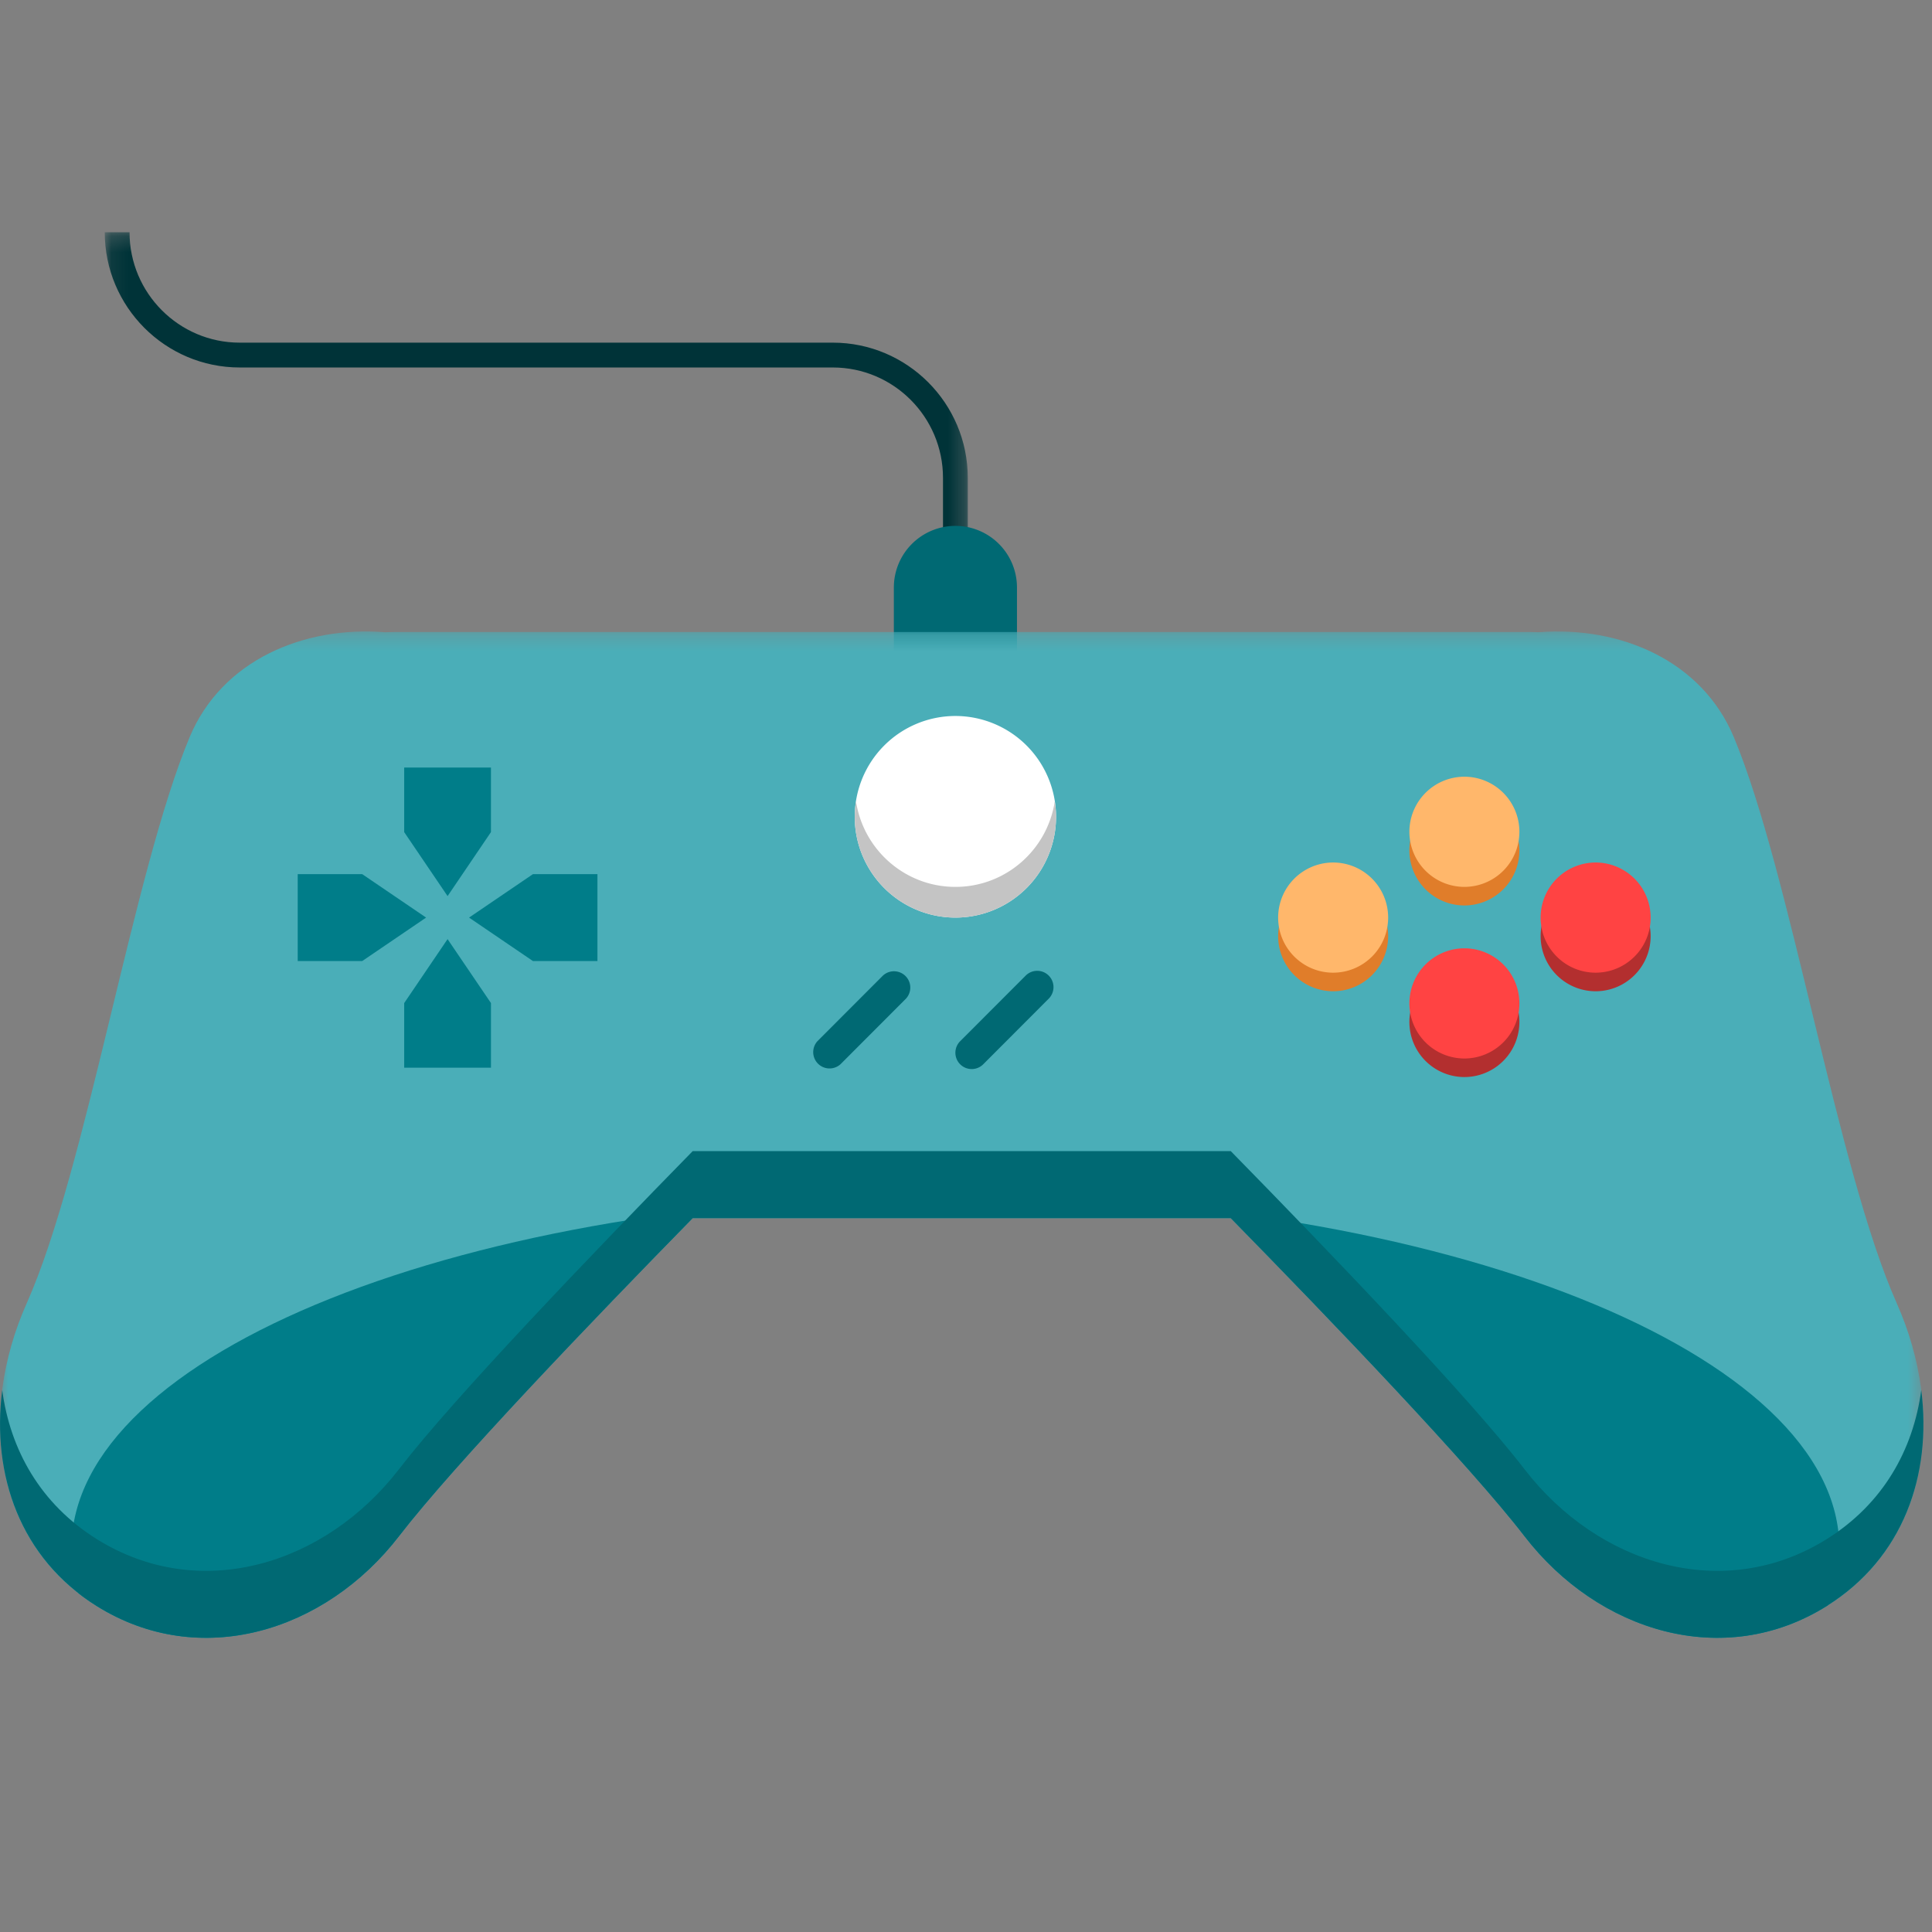 <svg width="120" height="120" viewBox="0 0 120 120" xmlns="http://www.w3.org/2000/svg" xmlns:xlink="http://www.w3.org/1999/xlink"><rect x="0" y="0" width="120" height="120" fill="#808080" stroke="none"/><defs><path id="a" d="M.107.262h53.605V30.3H.107z"/><path id="c" d="M0 .277h119.47v62.506H0z"/></defs><g fill="none" fill-rule="evenodd"><g transform="translate(6.399 14.165)"><mask id="b" fill="#fff"><use xlink:href="#a"/></mask><path d="M53.712 30.3h-1.54V15.516c0-3.78-3.07-6.856-6.844-6.856H8.491C3.868 8.66.107 4.893.107.262h1.54c0 3.78 3.07 6.856 6.844 6.856h36.837c4.624 0 8.384 3.767 8.384 8.398V30.3z" fill="#003338" mask="url(#b)"/></g><path d="M63.166 41.951a3.827 3.827 0 0 1-3.824 3.83 3.826 3.826 0 0 1-3.823-3.83v-5.458a3.826 3.826 0 0 1 3.823-3.83 3.827 3.827 0 0 1 3.824 3.83v5.458z" fill="#006973"/><g transform="translate(0 38.945)"><mask id="d" fill="#fff"><use xlink:href="#c"/></mask><path d="M117.807 41.994c-3.72-8.354-6.59-26.72-10.118-35.157C105.7 2.08 100.632-.07 95.584.323c-.169-.006-.337-.013-.508-.013H24.488c-.193 0-.384.007-.575.014-5.057-.403-10.14 1.748-12.133 6.513C8.253 15.275 5.383 33.64 1.663 41.994c-3.066 6.887-2.045 14.82 4.34 18.813 6.386 3.995 14.186 1.625 18.785-4.347 3.42-4.439 12.03-13.412 18.237-19.748h33.42c6.208 6.336 14.817 15.31 18.237 19.748 4.599 5.972 12.399 8.342 18.784 4.347 6.386-3.994 7.407-11.926 4.34-18.813" fill="#4AAEB8" mask="url(#d)"/></g><path d="M59.342 74.232c-30.322 0-54.903 9.82-54.903 21.936 0 .948.15 1.883.443 2.8.354.276.727.538 1.122.784 6.385 3.995 14.185 1.625 18.784-4.346 3.42-4.44 12.03-13.413 18.237-19.749h33.42c6.208 6.336 14.817 15.31 18.237 19.749 4.599 5.971 12.399 8.341 18.784 4.346.022-.013.042-.028.063-.041.469-1.154.716-2.336.716-3.543 0-12.115-24.58-21.936-54.903-21.936" fill="#007D89"/><path d="M113.466 95.593c-6.385 3.995-14.185 1.624-18.784-4.347-3.42-4.44-12.03-13.412-18.237-19.748h-33.42c-6.207 6.336-14.818 15.309-18.237 19.748-4.6 5.97-12.399 8.342-18.784 4.347C2.516 93.412.632 90.055.137 86.336-.53 91.62 1.25 96.777 6.004 99.752c6.385 3.995 14.185 1.625 18.784-4.346 3.42-4.44 12.03-13.413 18.237-19.749h33.42c6.208 6.336 14.817 15.31 18.237 19.749 4.599 5.971 12.399 8.341 18.784 4.346 4.755-2.975 6.534-8.132 5.867-13.416-.495 3.719-2.38 7.076-5.867 9.257" fill="#006973"/><path fill="#007D89" d="M30.494 51.684v-4.012h-5.389v4.012l2.695 3.974zm-5.389 10.619v4.013h5.39v-4.013l-2.696-3.973zm7.995-8.008l-3.966 2.698 3.967 2.699h4.007v-5.397zm-10.602 0h-4.006v5.397h4.006l3.968-2.699z"/><path d="M90.956 49.396a3.419 3.419 0 0 0-3.416 3.422 3.42 3.42 0 0 0 3.416 3.422 3.42 3.42 0 0 0 3.416-3.422 3.419 3.419 0 0 0-3.416-3.422" fill="#E07D2A"/><path d="M90.956 48.243a3.42 3.42 0 0 0-3.416 3.421 3.42 3.42 0 0 0 3.416 3.422 3.419 3.419 0 0 0 3.416-3.422 3.418 3.418 0 0 0-3.416-3.421" fill="#FFB76B"/><path d="M90.956 60.054a3.42 3.42 0 0 0-3.416 3.423 3.42 3.42 0 0 0 3.416 3.421 3.42 3.42 0 0 0 3.416-3.421 3.42 3.42 0 0 0-3.416-3.423" fill="#B32F2F"/><path d="M90.956 58.901a3.42 3.42 0 0 0-3.416 3.422 3.42 3.42 0 0 0 3.416 3.422 3.419 3.419 0 0 0 3.416-3.422 3.419 3.419 0 0 0-3.416-3.422" fill="#FF4343"/><path d="M82.804 54.725a3.42 3.42 0 0 0-3.416 3.422 3.42 3.42 0 0 0 3.416 3.422 3.418 3.418 0 0 0 3.416-3.422 3.419 3.419 0 0 0-3.416-3.422" fill="#E07D2A"/><path d="M82.804 53.572a3.42 3.42 0 0 0-3.416 3.422c0 1.89 1.53 3.421 3.416 3.421a3.418 3.418 0 0 0 3.416-3.421 3.418 3.418 0 0 0-3.416-3.422" fill="#FFB76B"/><path d="M99.108 54.725a3.42 3.42 0 0 0-3.417 3.422 3.42 3.42 0 0 0 3.417 3.422 3.419 3.419 0 0 0 3.416-3.422 3.42 3.42 0 0 0-3.416-3.422" fill="#B32F2F"/><path d="M99.108 53.572a3.42 3.42 0 0 0-3.417 3.422c0 1.89 1.53 3.421 3.417 3.421a3.418 3.418 0 0 0 3.416-3.421 3.42 3.42 0 0 0-3.416-3.422" fill="#FF4343"/><path d="M54.84 60.596l-4.069 4.075a1.014 1.014 0 0 0 1.431 1.433l4.068-4.075a1.013 1.013 0 0 0-1.43-1.433m10.298 0a1.01 1.01 0 0 0-1.43 0l-4.07 4.075a1.013 1.013 0 1 0 1.432 1.434l4.068-4.076a1.014 1.014 0 0 0 0-1.433" fill="#006973"/><path d="M65.593 50.732a6.256 6.256 0 0 1-6.25 6.261 6.256 6.256 0 0 1-6.253-6.26 6.256 6.256 0 0 1 6.253-6.262 6.256 6.256 0 0 1 6.25 6.261" fill="#FFF"/><path d="M59.343 55.086c-3.129 0-5.713-2.303-6.173-5.307a6.33 6.33 0 0 0-.08.953 6.256 6.256 0 0 0 6.253 6.262 6.256 6.256 0 0 0 6.25-6.262c0-.325-.032-.641-.08-.953-.46 3.004-3.043 5.307-6.17 5.307" fill="#C4C4C4"/></g></svg>